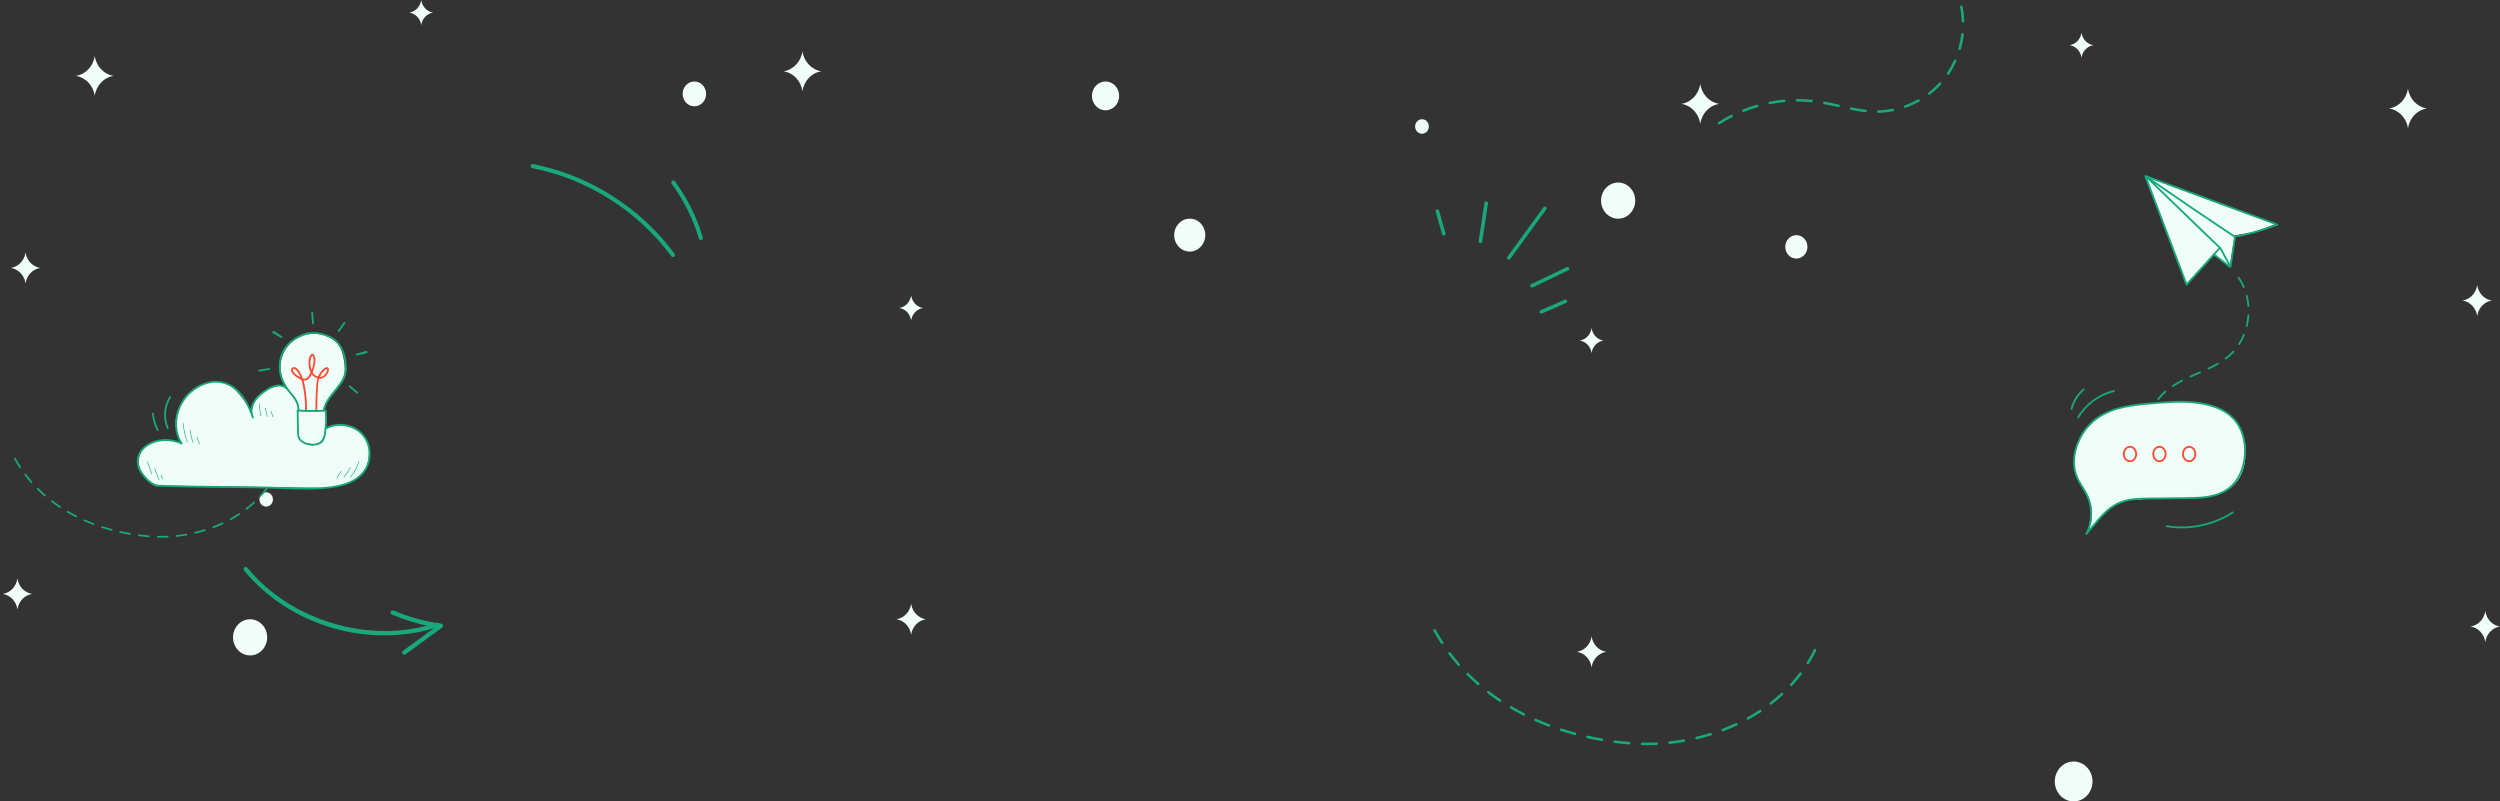 <svg width="914" height="293" viewBox="0 0 914 293" fill="none" xmlns="http://www.w3.org/2000/svg">
<rect x="0" y="0" width="914" height="293" fill="#333333" stroke="none"/>
<path d="M91.442 239.619C94.89 239.619 97.686 236.661 97.686 233.012C97.686 229.364 94.89 226.406 91.442 226.406C87.993 226.406 85.197 229.364 85.197 233.012C85.197 236.661 87.993 239.619 91.442 239.619Z" fill="#F0FDF9"/>
<path d="M99.784 182.638C99.806 181.194 98.719 180.004 97.354 179.979C95.989 179.955 94.864 181.106 94.841 182.55C94.817 183.994 95.905 185.184 97.27 185.209C98.635 185.233 99.76 184.082 99.784 182.638Z" fill="#F0FDF9"/>
<path d="M253.863 38.873C256.234 38.873 258.156 36.839 258.156 34.331C258.156 31.822 256.234 29.789 253.863 29.789C251.492 29.789 249.57 31.822 249.57 34.331C249.57 36.839 251.492 38.873 253.863 38.873Z" fill="#F0FDF9"/>
<path d="M409.172 35.058C409.172 37.968 406.942 40.328 404.191 40.328C401.441 40.328 399.211 37.968 399.211 35.058C399.211 32.148 401.441 29.789 404.191 29.789C406.942 29.789 409.172 32.148 409.172 35.058Z" fill="#F0FDF9"/>
<path d="M440.657 85.962C440.657 89.285 438.111 91.979 434.97 91.979C431.829 91.979 429.283 89.285 429.283 85.962C429.283 82.64 431.829 79.946 434.97 79.946C438.111 79.926 440.657 82.62 440.657 85.962Z" fill="#F0FDF9"/>
<path d="M591.592 79.946C595.04 79.946 597.836 76.988 597.836 73.34C597.836 69.691 595.04 66.733 591.592 66.733C588.143 66.733 585.348 69.691 585.348 73.34C585.348 76.988 588.143 79.946 591.592 79.946Z" fill="#F0FDF9"/>
<path d="M522.387 46.246C522.387 47.72 521.253 48.9 519.878 48.9C518.484 48.9 517.369 47.701 517.369 46.246C517.369 44.791 518.503 43.591 519.878 43.591C521.272 43.572 522.387 44.771 522.387 46.246Z" fill="#F0FDF9"/>
<path d="M660.798 90.249C660.798 92.608 658.977 94.535 656.747 94.535C654.517 94.535 652.695 92.608 652.695 90.249C652.695 87.889 654.517 85.962 656.747 85.962C658.995 85.962 660.798 87.87 660.798 90.249Z" fill="#F0FDF9"/>
<path d="M768.738 170.409C768.738 172.965 766.769 175.049 764.353 175.049C761.937 175.049 759.967 172.965 759.967 170.409C759.967 167.853 761.937 165.769 764.353 165.769C766.769 165.789 768.738 167.853 768.738 170.409Z" fill="#F0FDF9"/>
<path d="M765.022 285.706C765.022 289.736 761.937 293 758.127 293C754.317 293 751.232 289.736 751.232 285.706C751.232 281.675 754.317 278.411 758.127 278.411C761.937 278.411 765.022 281.675 765.022 285.706Z" fill="#F0FDF9"/>
<path d="M621.617 30.638C622.126 34.441 624.957 37.437 628.552 37.975C624.957 38.514 622.126 41.509 621.617 45.313C621.108 41.509 618.277 38.514 614.682 37.975C618.277 37.437 621.108 34.45 621.617 30.638Z" fill="#F0FDF9"/>
<path d="M905.662 104.189C906.059 107.142 908.246 109.456 911.038 109.877C908.246 110.298 906.059 112.612 905.662 115.565C905.264 112.612 903.077 110.298 900.285 109.877C903.077 109.456 905.272 107.134 905.662 104.189Z" fill="#F0FDF9"/>
<path d="M581.884 232.619C582.282 235.573 584.469 237.887 587.261 238.307C584.469 238.728 582.282 241.042 581.884 243.996C581.487 241.042 579.299 238.728 576.508 238.307C579.299 237.887 581.487 235.564 581.884 232.619Z" fill="#F0FDF9"/>
<path d="M908.621 223.372C909.018 226.325 911.205 228.639 913.997 229.06C911.205 229.481 909.018 231.795 908.621 234.748C908.223 231.795 906.036 229.481 903.244 229.06C906.036 228.639 908.231 226.325 908.621 223.372Z" fill="#F0FDF9"/>
<path d="M581.884 119.907C582.202 122.297 583.975 124.173 586.234 124.51C583.975 124.846 582.202 126.723 581.884 129.113C581.566 126.723 579.792 124.846 577.533 124.51C579.784 124.173 581.558 122.297 581.884 119.907Z" fill="#F0FDF9"/>
<path d="M761.001 11.915C761.319 14.305 763.093 16.182 765.351 16.518C763.093 16.855 761.319 18.731 761.001 21.121C760.683 18.731 758.909 16.855 756.65 16.518C758.909 16.182 760.683 14.305 761.001 11.915Z" fill="#F0FDF9"/>
<path d="M880.357 32.329C880.866 36.132 883.689 39.12 887.284 39.658C883.689 40.197 880.866 43.184 880.357 46.987C879.848 43.184 877.025 40.197 873.43 39.658C877.025 39.12 879.848 36.132 880.357 32.329Z" fill="#F0FDF9"/>
<path d="M293.377 18.722C292.868 22.526 290.037 25.521 286.442 26.06C290.037 26.598 292.868 29.594 293.377 33.397C293.886 29.594 296.718 26.598 300.312 26.06C296.718 25.521 293.886 22.534 293.377 18.722Z" fill="#F0FDF9"/>
<path d="M9.335 92.273C8.937 95.227 6.75 97.541 3.958 97.962C6.75 98.382 8.937 100.696 9.335 103.65C9.732 100.696 11.919 98.382 14.711 97.962C11.919 97.541 9.724 95.218 9.335 92.273Z" fill="#F0FDF9"/>
<path d="M333.112 220.704C332.714 223.657 330.527 225.971 327.735 226.392C330.527 226.813 332.714 229.127 333.112 232.08C333.51 229.127 335.697 226.813 338.488 226.392C335.697 225.971 333.51 223.649 333.112 220.704Z" fill="#F0FDF9"/>
<path d="M6.374 211.456C5.976 214.41 3.789 216.724 0.997 217.144C3.789 217.565 5.976 219.879 6.374 222.833C6.771 219.879 8.958 217.565 11.75 217.144C8.958 216.724 6.763 214.41 6.374 211.456Z" fill="#F0FDF9"/>
<path d="M333.112 107.992C332.794 110.381 331.021 112.258 328.762 112.594C331.021 112.931 332.794 114.807 333.112 117.197C333.431 114.807 335.204 112.931 337.463 112.594C335.212 112.258 333.439 110.381 333.112 107.992Z" fill="#F0FDF9"/>
<path d="M153.995 0C153.677 2.39 151.904 4.266 149.645 4.603C151.904 4.939 153.677 6.816 153.995 9.205C154.313 6.816 156.087 4.939 158.346 4.603C156.087 4.266 154.313 2.39 153.995 0Z" fill="#F0FDF9"/>
<path d="M34.639 20.414C34.13 24.217 31.307 27.204 27.712 27.743C31.307 28.281 34.13 31.268 34.639 35.072C35.148 31.268 37.971 28.281 41.566 27.743C37.971 27.204 35.148 24.217 34.639 20.414Z" fill="#F0FDF9"/>
<path d="M101.346 172.36C101.494 172.446 101.551 172.633 101.473 172.787C101.102 173.544 100.696 174.304 100.27 175.042C100.074 175.382 99.87 175.717 99.67 176.043C99.571 176.196 99.372 176.236 99.224 176.15C99.072 176.051 99.02 175.856 99.119 175.703C99.319 175.376 99.518 175.05 99.71 174.718C100.126 173.998 100.522 173.254 100.889 172.505C100.971 172.343 101.163 172.277 101.316 172.354C101.33 172.35 101.338 172.355 101.346 172.36ZM97.721 178.277C97.729 178.281 97.746 178.291 97.754 178.296C97.901 178.403 97.927 178.605 97.82 178.753C97.08 179.729 96.282 180.694 95.435 181.608C95.316 181.738 95.111 181.752 94.973 181.628C94.844 181.51 94.831 181.303 94.955 181.165C95.784 180.262 96.568 179.323 97.289 178.359C97.395 178.232 97.581 178.196 97.721 178.277ZM93.057 183.406C93.082 183.42 93.11 183.447 93.13 183.47C93.25 183.605 93.241 183.81 93.106 183.931C92.209 184.761 91.25 185.566 90.263 186.322C90.124 186.43 89.917 186.409 89.815 186.262C89.708 186.123 89.738 185.919 89.882 185.804C90.85 185.059 91.791 184.266 92.679 183.452C92.783 183.347 92.942 183.339 93.057 183.406ZM87.593 187.675C87.634 187.699 87.671 187.731 87.697 187.779C87.799 187.926 87.756 188.134 87.601 188.232C86.586 188.905 85.513 189.545 84.43 190.146C84.271 190.231 84.074 190.173 83.99 190.014C83.906 189.855 83.966 189.657 84.124 189.572C85.203 188.979 86.249 188.346 87.26 187.681C87.366 187.61 87.494 187.618 87.593 187.675ZM81.549 191.046C81.606 191.079 81.654 191.129 81.685 191.191C81.756 191.353 81.688 191.546 81.526 191.618C80.414 192.136 79.265 192.622 78.111 193.06C77.941 193.128 77.758 193.044 77.692 192.873C77.626 192.703 77.71 192.519 77.88 192.452C79.021 192.017 80.157 191.535 81.251 191.029C81.344 190.982 81.458 190.993 81.549 191.046ZM75.082 193.532C75.147 193.57 75.207 193.637 75.228 193.716C75.281 193.89 75.189 194.069 75.015 194.123C73.848 194.488 72.65 194.813 71.442 195.098C71.264 195.139 71.096 195.031 71.056 194.853C71.015 194.675 71.124 194.506 71.302 194.465C72.484 194.186 73.674 193.857 74.828 193.496C74.914 193.479 75.007 193.489 75.082 193.532ZM68.352 195.159C68.434 195.207 68.489 195.283 68.509 195.382C68.541 195.555 68.419 195.728 68.246 195.761C67.038 195.969 65.807 196.142 64.586 196.277C64.41 196.297 64.251 196.172 64.229 195.983C64.21 195.806 64.335 195.646 64.525 195.623C65.732 195.491 66.95 195.322 68.145 195.117C68.214 195.113 68.294 195.126 68.352 195.159ZM61.476 195.918C61.566 195.97 61.628 196.072 61.638 196.188C61.644 196.368 61.502 196.519 61.331 196.53C60.103 196.583 58.851 196.601 57.636 196.573C57.453 196.567 57.317 196.422 57.324 196.239C57.327 196.063 57.477 195.918 57.66 195.924C58.866 195.947 60.092 195.936 61.312 195.878C61.367 195.877 61.426 195.889 61.476 195.918ZM5.61 167.409C5.66 167.437 5.7 167.482 5.727 167.531C6.322 168.593 6.957 169.644 7.628 170.651C7.73 170.798 7.687 171.005 7.532 171.103C7.384 171.206 7.178 171.164 7.081 171.009C6.406 169.989 5.768 168.925 5.156 167.853C5.072 167.694 5.118 167.5 5.282 167.407C5.392 167.349 5.512 167.352 5.61 167.409ZM54.569 195.797C54.676 195.859 54.742 195.974 54.734 196.102C54.718 196.281 54.565 196.413 54.387 196.398C53.189 196.303 51.947 196.172 50.719 196.015C50.545 195.992 50.419 195.831 50.442 195.657C50.466 195.482 50.627 195.355 50.801 195.378C52.021 195.53 53.25 195.665 54.44 195.755C54.482 195.757 54.528 195.773 54.569 195.797ZM47.709 194.929C47.824 194.996 47.888 195.132 47.867 195.264C47.839 195.446 47.666 195.556 47.492 195.533C46.285 195.322 45.07 195.085 43.875 194.815C43.698 194.779 43.589 194.606 43.626 194.428C43.662 194.25 43.836 194.14 44.013 194.176C45.2 194.442 46.401 194.682 47.6 194.889C47.638 194.9 47.676 194.91 47.709 194.929ZM9.39 173.193C9.423 173.212 9.46 173.244 9.483 173.279C10.213 174.242 10.99 175.199 11.783 176.109C11.902 176.245 11.885 176.445 11.75 176.566C11.614 176.686 11.415 176.67 11.295 176.535C10.486 175.615 9.701 174.653 8.959 173.673C8.853 173.534 8.882 173.33 9.026 173.214C9.143 173.127 9.275 173.126 9.39 173.193ZM40.964 193.443C41.088 193.515 41.155 193.664 41.116 193.808C41.071 193.981 40.89 194.086 40.718 194.041C39.53 193.72 38.34 193.365 37.181 192.994C37.013 192.941 36.922 192.756 36.975 192.588C37.029 192.42 37.214 192.328 37.381 192.38C38.527 192.755 39.701 193.101 40.889 193.422C40.915 193.415 40.939 193.429 40.964 193.443ZM13.924 178.395C13.948 178.409 13.973 178.424 13.993 178.446C14.84 179.3 15.74 180.14 16.655 180.933C16.784 181.052 16.81 181.255 16.686 181.393C16.567 181.523 16.365 181.55 16.227 181.427C15.296 180.624 14.393 179.771 13.529 178.907C13.405 178.78 13.405 178.571 13.532 178.445C13.637 178.34 13.8 178.324 13.924 178.395ZM34.391 191.317C34.523 191.393 34.589 191.564 34.533 191.719C34.467 191.891 34.278 191.97 34.115 191.909C32.96 191.474 31.816 191.001 30.703 190.513C30.536 190.439 30.471 190.247 30.541 190.088C30.616 189.921 30.808 189.855 30.965 189.924C32.066 190.416 33.207 190.876 34.34 191.31C34.353 191.306 34.375 191.307 34.391 191.317ZM19.116 182.951C19.124 182.955 19.141 182.965 19.149 182.97C20.102 183.697 21.103 184.418 22.12 185.094C22.271 185.192 22.31 185.391 22.211 185.544C22.112 185.697 21.913 185.737 21.761 185.638C20.737 184.958 19.728 184.232 18.758 183.495C18.611 183.388 18.585 183.185 18.701 183.042C18.795 182.898 18.976 182.87 19.116 182.951ZM28.072 188.541C28.221 188.627 28.277 188.814 28.199 188.968C28.117 189.13 27.925 189.196 27.764 189.114C26.659 188.554 25.573 187.96 24.527 187.356C24.37 187.266 24.318 187.07 24.409 186.913C24.5 186.755 24.695 186.702 24.852 186.793C25.894 187.405 26.963 187.989 28.051 188.54C28.056 188.532 28.064 188.537 28.072 188.541Z" fill="#18A97D"/>
<path d="M663.81 237.257C664.026 237.382 664.108 237.654 663.995 237.877C663.455 238.978 662.865 240.082 662.247 241.154C661.962 241.647 661.665 242.134 661.375 242.609C661.231 242.83 660.942 242.888 660.727 242.764C660.506 242.621 660.431 242.336 660.575 242.114C660.865 241.64 661.155 241.165 661.433 240.684C662.037 239.636 662.613 238.556 663.146 237.468C663.266 237.232 663.545 237.136 663.767 237.248C663.786 237.243 663.798 237.25 663.81 237.257ZM658.544 245.853C658.556 245.86 658.58 245.874 658.592 245.881C658.805 246.036 658.843 246.331 658.687 246.546C657.613 247.964 656.453 249.365 655.223 250.693C655.05 250.882 654.751 250.902 654.551 250.723C654.364 250.55 654.345 250.251 654.525 250.05C655.729 248.738 656.868 247.374 657.916 245.973C658.07 245.789 658.34 245.736 658.544 245.853ZM651.768 253.305C651.804 253.326 651.844 253.365 651.873 253.398C652.047 253.595 652.035 253.893 651.838 254.068C650.535 255.274 649.142 256.443 647.709 257.542C647.507 257.699 647.205 257.669 647.057 257.455C646.902 257.253 646.945 256.957 647.154 256.789C648.561 255.707 649.929 254.555 651.218 253.373C651.37 253.22 651.6 253.208 651.768 253.305ZM643.829 259.508C643.889 259.542 643.942 259.589 643.981 259.659C644.129 259.873 644.066 260.174 643.841 260.317C642.366 261.295 640.807 262.225 639.234 263.098C639.003 263.222 638.717 263.137 638.595 262.906C638.473 262.675 638.559 262.388 638.79 262.264C640.356 261.403 641.877 260.483 643.345 259.517C643.5 259.414 643.685 259.425 643.829 259.508ZM635.048 264.405C635.131 264.453 635.201 264.526 635.245 264.616C635.348 264.852 635.25 265.132 635.014 265.237C633.399 265.989 631.73 266.695 630.053 267.332C629.806 267.43 629.54 267.309 629.444 267.06C629.348 266.812 629.47 266.546 629.718 266.448C631.376 265.816 633.025 265.115 634.615 264.38C634.749 264.313 634.916 264.329 635.048 264.405ZM625.652 268.017C625.747 268.072 625.834 268.17 625.864 268.284C625.942 268.537 625.808 268.797 625.555 268.876C623.86 269.406 622.119 269.878 620.363 270.292C620.105 270.352 619.861 270.195 619.803 269.937C619.744 269.678 619.902 269.432 620.16 269.373C621.878 268.968 623.607 268.49 625.283 267.964C625.408 267.941 625.544 267.955 625.652 268.017ZM615.875 270.381C615.994 270.45 616.074 270.561 616.102 270.705C616.149 270.957 615.972 271.208 615.721 271.256C613.966 271.558 612.177 271.81 610.403 272.006C610.147 272.034 609.917 271.853 609.884 271.578C609.857 271.321 610.039 271.089 610.314 271.055C612.068 270.864 613.838 270.618 615.574 270.32C615.674 270.314 615.791 270.333 615.875 270.381ZM605.885 271.483C606.016 271.559 606.106 271.708 606.121 271.876C606.129 272.138 605.923 272.356 605.674 272.373C603.89 272.45 602.071 272.476 600.307 272.436C600.04 272.427 599.843 272.216 599.853 271.949C599.857 271.695 600.074 271.483 600.34 271.492C602.093 271.525 603.874 271.51 605.646 271.426C605.727 271.424 605.813 271.442 605.885 271.483ZM524.72 230.064C524.792 230.105 524.85 230.171 524.889 230.242C525.754 231.784 526.676 233.312 527.651 234.774C527.799 234.988 527.737 235.289 527.511 235.431C527.297 235.581 526.997 235.52 526.856 235.294C525.876 233.813 524.949 232.267 524.06 230.71C523.938 230.479 524.005 230.197 524.243 230.061C524.403 229.977 524.576 229.981 524.72 230.064ZM595.85 271.308C596.006 271.397 596.101 271.565 596.089 271.751C596.067 272.01 595.844 272.203 595.585 272.182C593.845 272.044 592.04 271.852 590.256 271.625C590.004 271.592 589.82 271.357 589.854 271.104C589.888 270.851 590.123 270.666 590.375 270.699C592.148 270.919 593.934 271.116 595.662 271.247C595.723 271.25 595.79 271.273 595.85 271.308ZM585.883 270.047C586.051 270.144 586.144 270.342 586.113 270.533C586.072 270.798 585.82 270.958 585.568 270.925C583.814 270.618 582.049 270.274 580.313 269.881C580.056 269.829 579.898 269.577 579.951 269.319C580.004 269.061 580.256 268.901 580.513 268.953C582.238 269.339 583.983 269.689 585.726 269.988C585.78 270.004 585.835 270.02 585.883 270.047ZM530.212 238.467C530.26 238.495 530.313 238.541 530.347 238.593C531.407 239.992 532.536 241.382 533.687 242.705C533.861 242.901 533.837 243.192 533.64 243.368C533.443 243.543 533.153 243.52 532.979 243.323C531.803 241.986 530.663 240.589 529.585 239.165C529.431 238.963 529.474 238.667 529.683 238.499C529.852 238.372 530.044 238.37 530.212 238.467ZM576.084 267.889C576.263 267.992 576.361 268.209 576.305 268.418C576.24 268.669 575.976 268.822 575.726 268.757C574 268.291 572.271 267.774 570.587 267.235C570.344 267.159 570.212 266.89 570.289 266.646C570.366 266.401 570.635 266.268 570.878 266.344C572.543 266.888 574.248 267.391 575.974 267.857C576.012 267.847 576.048 267.868 576.084 267.889ZM536.798 246.026C536.834 246.046 536.87 246.067 536.899 246.1C538.13 247.34 539.437 248.56 540.766 249.713C540.954 249.886 540.992 250.18 540.812 250.381C540.639 250.57 540.345 250.609 540.145 250.43C538.791 249.263 537.48 248.024 536.225 246.77C536.044 246.585 536.044 246.281 536.229 246.098C536.381 245.945 536.618 245.922 536.798 246.026ZM566.534 264.799C566.726 264.91 566.822 265.158 566.74 265.383C566.644 265.633 566.37 265.747 566.134 265.659C564.455 265.027 562.793 264.34 561.175 263.631C560.934 263.524 560.84 263.245 560.941 263.014C561.049 262.772 561.328 262.676 561.557 262.776C563.156 263.49 564.813 264.158 566.461 264.789C566.48 264.783 566.511 264.785 566.534 264.799ZM544.342 252.644C544.354 252.651 544.378 252.665 544.39 252.672C545.775 253.728 547.229 254.776 548.706 255.757C548.926 255.901 548.982 256.19 548.838 256.412C548.694 256.634 548.406 256.692 548.185 256.548C546.696 255.56 545.23 254.505 543.821 253.435C543.608 253.28 543.57 252.985 543.738 252.777C543.875 252.567 544.138 252.527 544.342 252.644ZM557.354 260.767C557.569 260.891 557.652 261.163 557.539 261.387C557.419 261.623 557.14 261.718 556.905 261.599C555.3 260.785 553.723 259.922 552.203 259.045C551.975 258.913 551.9 258.629 552.032 258.4C552.164 258.172 552.448 258.095 552.675 258.226C554.189 259.116 555.742 259.964 557.323 260.765C557.33 260.753 557.342 260.76 557.354 260.767Z" fill="#18A97D"/>
<path d="M628.476 45.519C628.324 45.519 628.172 45.435 628.075 45.296C627.937 45.074 627.992 44.782 628.214 44.643C629.707 43.684 631.282 42.78 632.886 41.96C633.121 41.849 633.397 41.932 633.522 42.169C633.632 42.405 633.549 42.683 633.314 42.808C631.739 43.6 630.204 44.49 628.725 45.435C628.642 45.491 628.559 45.519 628.476 45.519ZM686.729 41.265C686.48 41.265 686.259 41.056 686.259 40.806C686.259 40.542 686.452 40.334 686.715 40.32C688.443 40.278 690.198 40.084 691.926 39.736C692.189 39.68 692.424 39.847 692.479 40.111C692.535 40.361 692.369 40.612 692.106 40.667C690.337 41.029 688.526 41.223 686.729 41.265C686.729 41.265 686.742 41.265 686.729 41.265ZM682.042 41.029C682.029 41.029 682.001 41.029 681.987 41.029C680.397 40.848 678.711 40.584 676.679 40.167C676.43 40.111 676.264 39.861 676.306 39.611C676.361 39.361 676.61 39.194 676.859 39.236C678.863 39.639 680.522 39.903 682.084 40.084C682.347 40.111 682.526 40.348 682.499 40.612C682.471 40.862 682.277 41.029 682.042 41.029ZM637.392 40.931C637.199 40.931 637.033 40.82 636.95 40.639C636.853 40.403 636.978 40.125 637.213 40.028C638.872 39.375 640.586 38.777 642.3 38.29C642.549 38.221 642.811 38.36 642.88 38.61C642.949 38.86 642.811 39.124 642.562 39.194C640.876 39.68 639.189 40.25 637.558 40.904C637.503 40.917 637.448 40.931 637.392 40.931ZM696.557 39.43C696.364 39.43 696.184 39.305 696.115 39.111C696.032 38.86 696.156 38.596 696.405 38.513C698.05 37.929 699.654 37.192 701.188 36.344C701.409 36.219 701.699 36.303 701.824 36.525C701.948 36.747 701.865 37.039 701.644 37.164C700.068 38.04 698.409 38.791 696.723 39.389C696.654 39.416 696.612 39.43 696.557 39.43ZM672.172 39.18C672.145 39.18 672.103 39.18 672.076 39.166C670.237 38.749 668.578 38.388 666.878 38.068C666.629 38.026 666.449 37.776 666.505 37.512C666.546 37.262 666.795 37.081 667.058 37.137C668.772 37.456 670.444 37.832 672.297 38.249C672.546 38.304 672.712 38.554 672.656 38.819C672.587 39.027 672.394 39.18 672.172 39.18ZM647.014 38.11C646.792 38.11 646.599 37.957 646.557 37.72C646.502 37.47 646.682 37.22 646.931 37.164C648.686 36.831 650.469 36.567 652.253 36.4C652.515 36.372 652.737 36.567 652.764 36.831C652.792 37.095 652.598 37.317 652.336 37.345C650.594 37.512 648.824 37.762 647.11 38.096C647.069 38.11 647.041 38.11 647.014 38.11ZM662.302 37.401C662.289 37.401 662.275 37.401 662.261 37.401C660.561 37.234 658.833 37.137 657.119 37.137H656.994C656.732 37.137 656.524 36.928 656.524 36.664C656.524 36.4 656.732 36.191 656.994 36.191H657.119C658.874 36.191 660.63 36.275 662.358 36.456C662.62 36.483 662.8 36.72 662.772 36.97C662.745 37.22 662.551 37.401 662.302 37.401ZM705.349 34.648C705.211 34.648 705.072 34.579 704.976 34.468C704.824 34.259 704.865 33.967 705.059 33.801C706.455 32.73 707.768 31.535 708.943 30.27C709.123 30.075 709.413 30.061 709.606 30.242C709.8 30.423 709.814 30.715 709.634 30.909C708.418 32.23 707.063 33.453 705.625 34.551C705.542 34.621 705.446 34.648 705.349 34.648ZM712.219 27.351C712.122 27.351 712.039 27.323 711.957 27.267C711.735 27.115 711.68 26.823 711.832 26.614C712.8 25.169 713.657 23.626 714.389 22.013C714.5 21.777 714.777 21.666 715.012 21.777C715.247 21.888 715.357 22.166 715.247 22.402C714.5 24.056 713.615 25.655 712.62 27.156C712.523 27.281 712.371 27.351 712.219 27.351ZM716.435 18.246C716.394 18.246 716.352 18.246 716.311 18.232C716.062 18.163 715.91 17.899 715.993 17.648C716.477 15.953 716.822 14.215 717.03 12.478C717.057 12.213 717.292 12.033 717.555 12.061C717.818 12.088 717.997 12.325 717.97 12.589C717.762 14.382 717.403 16.175 716.905 17.913C716.822 18.107 716.643 18.246 716.435 18.246ZM717.679 8.266C717.431 8.266 717.223 8.057 717.209 7.807C717.154 6.042 716.947 4.276 716.601 2.567C716.546 2.317 716.712 2.066 716.961 2.011C717.223 1.955 717.458 2.122 717.514 2.372C717.873 4.124 718.094 5.944 718.149 7.765C718.163 8.03 717.956 8.238 717.693 8.252C717.693 8.266 717.679 8.266 717.679 8.266Z" fill="#18A97D"/>
<g clip-path="url(#clip0_798_5709)">
<path d="M787.201 149.49C787.161 149.49 787.111 149.48 787.071 149.46C786.901 149.39 786.821 149.19 786.891 149.01C786.931 148.92 786.971 148.83 787.011 148.73C787.091 148.56 787.291 148.48 787.461 148.56C787.631 148.64 787.711 148.84 787.631 149.01C787.591 149.1 787.551 149.18 787.521 149.27C787.461 149.41 787.341 149.49 787.201 149.49ZM789.051 146.3C788.981 146.3 788.911 146.28 788.841 146.23C788.691 146.12 788.661 145.9 788.771 145.75C789.521 144.76 790.421 143.8 791.461 142.9C791.601 142.78 791.821 142.79 791.941 142.93C792.061 143.07 792.051 143.29 791.911 143.41C790.911 144.28 790.041 145.21 789.321 146.16C789.261 146.25 789.161 146.3 789.051 146.3ZM794.411 141.45C794.301 141.45 794.191 141.4 794.131 141.3C794.031 141.14 794.071 140.93 794.231 140.83C795.241 140.16 796.371 139.5 797.591 138.87C797.761 138.78 797.961 138.85 798.051 139.02C798.141 139.19 798.071 139.39 797.901 139.48C796.701 140.1 795.591 140.75 794.601 141.41C794.541 141.43 794.471 141.45 794.411 141.45ZM800.811 138.03C800.681 138.03 800.561 137.96 800.501 137.83C800.421 137.66 800.501 137.46 800.671 137.38C801.511 137 802.361 136.63 803.191 136.27L804.201 135.83C804.371 135.75 804.571 135.83 804.651 136.01C804.731 136.18 804.651 136.38 804.471 136.46L803.451 136.9C802.621 137.26 801.771 137.63 800.931 138C800.901 138.02 800.851 138.03 800.811 138.03ZM807.441 135.09C807.311 135.09 807.191 135.02 807.131 134.9C807.051 134.73 807.121 134.53 807.291 134.45C808.581 133.84 809.691 133.26 810.681 132.68C810.841 132.59 811.051 132.64 811.151 132.8C811.241 132.96 811.191 133.17 811.031 133.27C810.021 133.86 808.891 134.45 807.591 135.07C807.541 135.08 807.491 135.09 807.441 135.09ZM813.701 131.43C813.601 131.43 813.501 131.38 813.431 131.3C813.321 131.15 813.351 130.94 813.501 130.82C813.931 130.49 814.351 130.16 814.741 129.82C815.291 129.34 815.811 128.82 816.311 128.28C816.441 128.14 816.651 128.13 816.791 128.26C816.931 128.39 816.941 128.6 816.811 128.74C816.301 129.3 815.751 129.84 815.191 130.34C814.791 130.69 814.361 131.04 813.921 131.37C813.841 131.41 813.771 131.43 813.701 131.43ZM818.611 126.14C818.551 126.14 818.481 126.12 818.431 126.09C818.271 125.99 818.221 125.78 818.331 125.62C819.001 124.57 819.591 123.43 820.071 122.25C820.141 122.08 820.341 121.99 820.511 122.06C820.681 122.13 820.771 122.33 820.701 122.5C820.201 123.72 819.601 124.89 818.901 125.98C818.831 126.08 818.721 126.14 818.611 126.14ZM821.421 119.48C821.391 119.48 821.371 119.48 821.341 119.47C821.161 119.43 821.051 119.24 821.091 119.06C821.391 117.83 821.591 116.57 821.681 115.31C821.691 115.12 821.861 114.98 822.041 115C822.231 115.01 822.371 115.18 822.351 115.36C822.251 116.66 822.051 117.96 821.741 119.22C821.711 119.38 821.571 119.48 821.421 119.48ZM822.031 112.28C821.851 112.28 821.701 112.14 821.691 111.96C821.601 110.69 821.401 109.43 821.091 108.21C821.041 108.03 821.161 107.84 821.341 107.8C821.521 107.75 821.711 107.87 821.751 108.05C822.061 109.3 822.271 110.6 822.371 111.91C822.381 112.1 822.241 112.26 822.061 112.27C822.051 112.28 822.041 112.28 822.031 112.28ZM820.331 105.26C820.201 105.26 820.071 105.18 820.021 105.05C819.511 103.88 818.891 102.77 818.181 101.74C818.071 101.59 818.111 101.37 818.271 101.27C818.421 101.16 818.641 101.2 818.741 101.35C819.481 102.41 820.121 103.56 820.641 104.77C820.711 104.94 820.641 105.14 820.461 105.22C820.421 105.25 820.381 105.26 820.331 105.26Z" fill="#18A87C"/>
<path d="M816.95 86.07L815.23 97.41L809.25 93.08L799.35 103.8L784.17 64.43L832.07 81.81L824.58 84.7L816.95 86.07Z" fill="#F0FDF9"/>
<path d="M799.41 104.39C799.39 104.39 799.37 104.39 799.35 104.38C799.23 104.36 799.14 104.28 799.09 104.17L784.02 64.46C783.97 64.34 784 64.2 784.1 64.1C784.19 64.01 784.33 63.97 784.46 64.02L832.7 81.81C832.83 81.86 832.92 81.99 832.92 82.13C832.92 82.27 832.83 82.4 832.7 82.45C832.25 82.62 821.58 86.52 816.83 86.76C816.76 86.76 816.68 86.74 816.62 86.7C806.99 80.3 797.28 73.72 787.73 67.11C797.14 76.23 811.67 90.2 811.83 90.36C811.96 90.49 811.97 90.7 811.85 90.83L799.67 104.28C799.6 104.35 799.51 104.39 799.41 104.39ZM785.18 65.58L799.54 103.41L811.12 90.62C809.03 88.61 793.74 73.9 785.18 65.58ZM786.71 65.58C796.68 72.5 806.83 79.38 816.91 86.07C820.83 85.83 828.92 83.07 831.59 82.12L786.71 65.58Z" fill="#18A87C"/>
<path d="M815.461 97.83C815.341 97.83 815.221 97.76 815.161 97.65L811.411 90.8C811.321 90.64 811.381 90.43 811.551 90.34C811.711 90.25 811.921 90.31 812.011 90.47L815.281 96.44L816.751 86.87C816.781 86.68 816.951 86.56 817.141 86.59C817.331 86.62 817.451 86.79 817.421 86.98L815.801 97.54C815.781 97.68 815.671 97.8 815.521 97.82C815.501 97.83 815.481 97.83 815.461 97.83Z" fill="#18A87C"/>
<path d="M815.14 97.8C815.07 97.8 814.99 97.78 814.93 97.73L809.21 93.28C809.06 93.16 809.04 92.95 809.15 92.8C809.27 92.65 809.48 92.62 809.63 92.74L815.35 97.19C815.5 97.31 815.52 97.52 815.41 97.67C815.34 97.75 815.24 97.8 815.14 97.8Z" fill="#18A87C"/>
</g>
<g clip-path="url(#clip1_798_5709)">
<path d="M759.771 152.93C759.711 152.93 759.651 152.92 759.601 152.88C759.441 152.78 759.381 152.58 759.481 152.41C762.331 147.57 767.301 143.92 772.761 142.63C772.941 142.59 773.131 142.7 773.171 142.88C773.211 143.06 773.101 143.25 772.921 143.29C767.631 144.54 762.821 148.08 760.061 152.76C760.001 152.87 759.891 152.93 759.771 152.93Z" fill="#18A87C"/>
<path d="M757.34 149.89C757.31 149.89 757.29 149.89 757.26 149.88C757.08 149.84 756.97 149.65 757.01 149.47C757.71 146.6 759.35 143.97 761.62 142.08C761.76 141.96 761.98 141.98 762.1 142.12C762.22 142.27 762.2 142.48 762.06 142.6C759.9 144.4 758.34 146.9 757.67 149.63C757.63 149.79 757.49 149.89 757.34 149.89Z" fill="#18A87C"/>
<path d="M797.649 193.17C795.789 193.17 793.929 193.02 792.089 192.71C791.899 192.68 791.779 192.5 791.809 192.32C791.839 192.13 792.019 192.01 792.199 192.04C800.409 193.42 809.129 191.6 816.109 187.06C816.269 186.96 816.479 187 816.579 187.16C816.679 187.32 816.639 187.53 816.479 187.63C810.929 191.24 804.289 193.17 797.649 193.17Z" fill="#18A87C"/>
<path d="M763.25 194.59C765.07 191.04 765.32 186.45 763.88 182.66C762.94 180.18 761.36 178.12 760.09 175.85C758.82 173.58 757.84 170.85 758.34 167.98C758.66 165.96 759.1 163.95 759.82 162.08C761.72 157.17 765.46 153.47 769.65 151.24C773.84 149.02 778.46 148.15 783.1 147.66C787.46 147.29 791.83 147.03 796.2 146.98C801.48 146.92 806.9 147.19 811.76 149.58C814.15 150.75 816.34 152.54 817.99 154.88C819.64 157.22 820.74 160.12 820.91 163.16C822.42 189.25 793.77 180.06 782.41 182.67C778.72 181.98 774.93 183.42 771.77 185.75C768.61 188.08 765.98 191.26 763.25 194.59Z" fill="#F0FDF9"/>
<g opacity="0.129">
<path opacity="0.129" d="M820.629 167.38C820.599 167.32 820.569 167.27 820.529 167.22C820.439 167.46 820.349 167.7 820.259 167.93C819.879 168.9 819.409 169.76 818.829 170.58C818.319 171.29 817.909 172.08 817.329 172.72C817.309 172.74 817.279 172.77 817.259 172.79C816.559 173.85 815.939 174.44 814.649 175.55C814.199 175.93 811.229 178.45 806.539 178.87C805.639 178.95 804.749 179.08 803.849 179.07C803.649 179.07 801.479 179.33 800.349 179.5C798.479 179.78 796.589 179.84 794.709 179.95C792.109 180.26 789.499 180.32 786.889 180.34C785.149 180.36 783.409 180.18 781.659 180.22C779.879 180.27 778.109 180.53 776.359 180.96C774.529 181.54 773.129 181.9 770.959 183.2C769.889 183.85 768.879 184.63 767.889 185.45C767.269 186.03 766.539 186.58 766.169 187.42C766.209 187.32 766.209 187.27 766.059 187.53C765.589 188.36 765.669 188.08 765.459 188.59C765.469 188.55 765.489 188.51 765.499 188.47C765.029 189.37 764.489 190.2 763.959 191.04C763.899 191.36 763.839 191.69 763.789 192.01C763.759 192.2 763.719 192.38 763.689 192.57C763.909 193.05 764.409 193.35 764.869 193.23C765.459 192.33 766.099 191.48 766.789 190.68C767.779 189.54 768.819 188.47 769.889 187.44C771.019 186.35 772.159 185.41 773.509 184.73C774.839 184.06 776.249 183.49 777.679 183.14C778.399 182.97 779.139 182.84 779.869 182.76C780.449 182.69 781.039 182.68 781.619 182.64C781.749 182.6 781.879 182.57 782.009 182.56C782.579 182.52 783.169 182.58 783.729 182.76C784.509 182.7 785.319 182.47 786.049 182.43C787.289 182.37 788.519 182.3 789.749 182.16C792.499 181.85 795.229 181.77 797.999 181.88C798.249 181.89 798.469 181.95 798.659 182.06C799.709 182.03 800.749 181.86 801.799 181.88C802.189 181.89 802.509 182.03 802.749 182.24C803.519 182.11 804.299 182.01 805.079 182.01C805.389 182.01 805.649 182.1 805.869 182.24C808.479 181.92 811.059 181.14 812.599 180.35C815.159 179.12 818.069 176.79 819.619 172.43C819.999 171.29 820.249 170.1 820.539 168.93C820.619 168.57 820.689 168.21 820.719 167.85C820.669 168.41 820.809 167.57 820.629 167.38Z" fill="#18A87C"/>
</g>
<path d="M762.76 195.54C762.69 195.54 762.62 195.52 762.57 195.48C762.43 195.38 762.38 195.19 762.46 195.04C764.62 191.01 764.78 185.7 762.87 181.5C762.36 180.38 761.71 179.33 761.07 178.31C760.37 177.19 759.65 176.02 759.1 174.75C755.76 166.95 760.06 157.38 765.96 153C772.2 148.36 780.2 147.68 786.63 147.14C793.18 146.57 799.96 146 806.63 147.5C811.2 148.53 814.63 150.38 817.11 153.14C820.04 156.4 821.51 161.47 821.05 166.72C820.6 171.79 818.48 176.16 815.23 178.7C810.59 182.32 804.55 182.39 799.7 182.45L785.69 182.61C781.88 182.65 777.57 182.7 773.88 184.65C770.55 186.41 767.92 189.58 765.38 192.64C764.61 193.56 763.82 194.52 763.02 195.42C762.95 195.5 762.85 195.54 762.76 195.54ZM797.05 147.22C793.57 147.22 790.1 147.51 786.69 147.8C780.02 148.37 772.46 149.01 766.37 153.53C760.67 157.76 756.52 166.97 759.73 174.47C760.26 175.7 760.96 176.84 761.65 177.94C762.3 178.98 762.96 180.05 763.49 181.21C765.17 184.9 765.32 189.41 763.98 193.25C764.27 192.9 764.56 192.55 764.85 192.21C767.44 189.09 770.11 185.87 773.56 184.05C777.4 182.02 781.8 181.97 785.68 181.93L799.69 181.77C804.44 181.72 810.35 181.65 814.81 178.17C817.92 175.75 819.94 171.55 820.37 166.67C820.82 161.61 819.41 156.72 816.6 153.6C814.21 150.94 810.9 149.17 806.47 148.17C803.36 147.46 800.2 147.22 797.05 147.22Z" fill="#18A87C"/>
<path d="M778.719 168.97C777.289 168.97 776.119 167.63 776.119 165.98C776.119 164.33 777.289 162.99 778.719 162.99C780.149 162.99 781.319 164.33 781.319 165.98C781.319 167.63 780.149 168.97 778.719 168.97ZM778.719 163.67C777.659 163.67 776.799 164.7 776.799 165.98C776.799 167.25 777.659 168.29 778.719 168.29C779.779 168.29 780.639 167.26 780.639 165.98C780.629 164.71 779.769 163.67 778.719 163.67Z" fill="#FF4A32"/>
<path d="M789.491 168.97C788.061 168.97 786.891 167.63 786.891 165.98C786.891 164.33 788.061 162.99 789.491 162.99C790.921 162.99 792.091 164.33 792.091 165.98C792.091 167.63 790.921 168.97 789.491 168.97ZM789.491 163.67C788.431 163.67 787.571 164.7 787.571 165.98C787.571 167.25 788.431 168.29 789.491 168.29C790.551 168.29 791.411 167.26 791.411 165.98C791.411 164.71 790.551 163.67 789.491 163.67Z" fill="#FF4A32"/>
<path d="M800.36 168.97C798.93 168.97 797.76 167.63 797.76 165.98C797.76 164.33 798.93 162.99 800.36 162.99C801.79 162.99 802.96 164.33 802.96 165.98C802.96 167.63 801.8 168.97 800.36 168.97ZM800.36 163.67C799.3 163.67 798.44 164.7 798.44 165.98C798.44 167.25 799.3 168.29 800.36 168.29C801.42 168.29 802.28 167.26 802.28 165.98C802.28 164.71 801.42 163.67 800.36 163.67Z" fill="#FF4A32"/>
</g>
<g clip-path="url(#clip2_798_5709)">
<path d="M109.3 149.98C109.52 147.79 108.05 145.84 106.72 144.1C105.22 142.12 103.77 140.04 103.04 137.67C101.71 133.31 103.15 128.25 106.54 125.19C109.93 122.14 115.07 121.22 119.33 122.83C120.95 123.44 122.46 124.41 123.52 125.78C124.77 127.4 125.31 129.44 125.68 131.45C126.08 133.6 126.3 135.88 125.53 137.93C124.9 139.61 123.66 140.98 122.55 142.39C120.86 144.54 119.44 146.89 118.31 149.38C118.21 149.6 118.1 149.83 117.92 150C117.65 150.24 117.26 150.29 116.9 150.32C114.33 150.53 111.73 150.38 109.3 149.98Z" fill="#F0FDF9"/>
<path d="M66.501 162C64.29 159.04 63.7 155.03 64.621 151.45C65.55 147.87 67.891 144.75 70.861 142.55C72.63 141.24 74.66 140.22 76.831 139.8C79.001 139.38 81.32 139.58 83.29 140.56C85.49 141.66 87.13 143.62 88.611 145.58C89.4 146.62 90.16 147.68 90.8 148.81C91.49 150.03 92.031 151.34 92.611 152.55C91.9 151.1 91.971 149.35 92.57 147.85C93.171 146.35 94.251 145.09 95.49 144.05C97.21 142.6 99.281 141.54 101.501 141.18C102.261 141.05 103.081 141.02 103.781 141.34C104.471 141.66 104.971 142.28 105.431 142.88C107.071 144.99 108.781 147.24 109.301 149.86C108.821 149.92 108.711 150.56 108.721 151.05C108.761 152.91 108.801 154.77 108.841 156.63C108.861 157.78 108.901 158.97 109.381 160.01C109.881 161.1 110.861 161.95 112.001 162.3C112.561 162.47 113.151 162.52 113.731 162.54C114.941 162.58 116.231 162.46 117.211 161.74C117.971 161.19 118.461 160.33 118.741 159.43C119.021 158.53 119.101 157.59 119.231 156.56C121.621 155.32 124.471 154.99 127.081 155.64C129.691 156.29 132.051 157.92 133.581 160.14C134.091 160.88 134.511 161.68 134.721 162.55C134.941 163.46 134.921 164.41 134.891 165.34C134.831 167.07 134.731 168.84 134.071 170.44C132.921 173.23 130.271 175.09 127.531 176.61C124.191 177.84 120.621 178.43 117.071 178.36C117.071 178.36 61.071 177.59 60.99 177.51C59.111 177.88 57.12 177.41 55.49 176.4C53.861 175.39 52.581 173.88 51.67 172.19C51.42 171.73 51.191 171.25 51.031 170.76C50.23 168.4 51.001 165.67 52.681 163.83C54.37 161.99 56.85 160.99 59.35 160.83C61.85 160.67 64.341 161.28 66.501 162Z" fill="#F0FDF9"/>
<path d="M55.55 173.37C55.5 173.37 55.46 173.34 55.44 173.3L53.76 168.87C53.74 168.81 53.77 168.75 53.83 168.72C53.89 168.7 53.95 168.73 53.98 168.79L55.66 173.22C55.68 173.28 55.65 173.34 55.59 173.37C55.58 173.37 55.57 173.37 55.55 173.37Z" fill="#18A87C"/>
<path d="M58.17 175.5C58.12 175.5 58.08 175.47 58.06 175.43L56.43 171.37C56.41 171.31 56.44 171.25 56.49 171.22C56.55 171.2 56.61 171.23 56.64 171.28L58.27 175.34C58.29 175.4 58.26 175.46 58.21 175.49C58.2 175.49 58.19 175.5 58.17 175.5Z" fill="#18A87C"/>
<path d="M59.571 175.28C59.531 175.28 59.49 175.26 59.471 175.22L58.74 173.7C58.711 173.64 58.74 173.58 58.791 173.55C58.85 173.52 58.91 173.55 58.941 173.6L59.67 175.12C59.7 175.18 59.67 175.24 59.62 175.27C59.611 175.27 59.59 175.28 59.571 175.28Z" fill="#18A87C"/>
<path d="M68.46 161.82C68.41 161.82 68.37 161.79 68.35 161.74C67.59 159.47 67.08 157.11 66.82 154.73C66.81 154.67 66.86 154.61 66.92 154.6C66.98 154.59 67.04 154.64 67.04 154.7C67.3 157.06 67.81 159.41 68.56 161.66C68.58 161.72 68.55 161.78 68.49 161.8C68.49 161.82 68.47 161.82 68.46 161.82Z" fill="#18A87C"/>
<path d="M70.609 161.86C70.57 161.86 70.519 161.83 70.51 161.79C69.909 160.34 69.549 158.81 69.439 157.25C69.439 157.19 69.48 157.13 69.549 157.13C69.609 157.12 69.669 157.17 69.669 157.23C69.779 158.77 70.129 160.28 70.73 161.7C70.749 161.76 70.73 161.82 70.669 161.85C70.639 161.86 70.62 161.86 70.609 161.86Z" fill="#18A87C"/>
<path d="M72.95 162.45C72.9 162.45 72.859 162.42 72.84 162.37L71.95 159.82C71.93 159.76 71.96 159.7 72.019 159.68C72.079 159.66 72.139 159.69 72.159 159.75L73.049 162.3C73.07 162.36 73.04 162.42 72.98 162.44C72.98 162.45 72.96 162.45 72.95 162.45Z" fill="#18A87C"/>
<path d="M95.399 152.1C95.349 152.1 95.299 152.07 95.289 152.02C94.909 150.58 94.749 149.09 94.809 147.6C94.809 147.54 94.869 147.49 94.929 147.49C94.989 147.49 95.039 147.55 95.039 147.61C94.979 149.08 95.139 150.54 95.509 151.97C95.529 152.03 95.489 152.09 95.429 152.11C95.419 152.1 95.409 152.1 95.399 152.1Z" fill="#18A87C"/>
<path d="M97.769 152.44C97.719 152.44 97.679 152.41 97.659 152.37C97.289 151.34 97.039 150.27 96.929 149.18C96.919 149.12 96.969 149.06 97.029 149.06C97.089 149.05 97.149 149.1 97.149 149.16C97.259 150.23 97.509 151.29 97.869 152.3C97.889 152.36 97.859 152.42 97.799 152.45C97.789 152.43 97.779 152.44 97.769 152.44Z" fill="#18A87C"/>
<path d="M99.779 152.52C99.729 152.52 99.689 152.49 99.669 152.44L99.039 150.48C99.019 150.42 99.049 150.36 99.109 150.34C99.169 150.32 99.229 150.35 99.249 150.41L99.879 152.37C99.899 152.43 99.869 152.49 99.809 152.51C99.799 152.51 99.789 152.52 99.779 152.52Z" fill="#18A87C"/>
<path d="M128.109 174.56C128.079 174.56 128.059 174.55 128.029 174.53C127.979 174.49 127.979 174.42 128.019 174.37C129.459 172.74 130.529 170.77 131.119 168.67C131.139 168.61 131.199 168.58 131.259 168.59C131.319 168.61 131.359 168.67 131.339 168.73C130.739 170.86 129.649 172.86 128.189 174.51C128.169 174.54 128.139 174.56 128.109 174.56Z" fill="#18A87C"/>
<path d="M125.75 174.5C125.72 174.5 125.7 174.49 125.67 174.47C125.62 174.43 125.62 174.36 125.66 174.31C126.61 173.26 127.39 172.08 128 170.8C128.03 170.74 128.09 170.72 128.15 170.75C128.21 170.78 128.23 170.84 128.2 170.9C127.59 172.2 126.79 173.39 125.83 174.46C125.81 174.49 125.78 174.5 125.75 174.5Z" fill="#18A87C"/>
<path d="M123.169 174.85C123.149 174.85 123.129 174.84 123.109 174.83C123.059 174.8 123.039 174.73 123.069 174.67L124.569 172.23C124.599 172.18 124.669 172.16 124.729 172.19C124.779 172.22 124.799 172.29 124.769 172.35L123.269 174.79C123.239 174.83 123.199 174.85 123.169 174.85Z" fill="#18A87C"/>
<path d="M108.989 150.22C112.329 150.51 115.699 150.47 119.039 150.1C119.259 152.92 119.469 155.81 118.749 158.54C118.389 159.88 117.739 161.24 116.539 161.91C115.109 162.71 113.339 162.34 111.749 161.93C111.139 161.77 110.499 161.59 110.009 161.19C109.009 160.36 108.939 158.88 108.939 157.57C108.949 155.04 108.969 152.51 108.989 150.22Z" fill="#F0FDF9"/>
<g opacity="0.129">
<path opacity="0.129" d="M126.56 133.01C126.29 132.73 125.81 132.8 125.62 133.13C125.49 133.46 125.53 133.3 125.47 133.78C125.46 133.84 125.46 133.9 125.45 133.97C125.41 134.16 125.29 134.8 125.24 134.94C125.32 134.75 125.32 134.76 125.23 134.96C124.78 136.2 124.69 136.56 124.12 137.56C123.97 137.85 123.7 138.51 123.17 139.19C122.54 140.07 120.8 141.73 119.8 143.17C119.51 143.58 118.86 144.5 118.77 144.66C118.77 144.66 118.77 144.67 118.76 144.67C118.39 145.16 118.01 145.64 117.73 146.19C117.18 147.3 117.23 147.28 116.88 148.08C116.68 148.61 116.35 149.3 116.39 149.84C116.39 149.88 116.4 149.92 116.41 149.96C116.22 150.28 116.15 150.68 116.27 151.11C116.6 152.19 116.61 153.44 116.55 155.42C116.48 157.48 116.61 157.85 116.09 159.71C115.79 160.6 116 160.07 115.57 160.94C115.47 161.15 115.31 161.35 115.3 161.6C115.11 162.69 116.58 163.23 117.2 162.39C118.11 161.37 118.53 160.02 118.82 158.72C119.09 157.03 119.15 155.55 119.42 153.69C119.53 152.89 119.47 152.07 119.4 151.27C119.32 150.76 119.31 150.18 118.95 149.77C118.86 149.78 118.76 149.8 118.67 149.81C118.51 149.83 118.35 149.85 118.18 149.87C118.87 147.5 119.42 146.18 120.68 144.42C121.51 143.4 122.43 142.46 123.3 141.48C124.13 140.6 124.87 139.62 125.43 138.55C125.74 137.8 125.69 137.87 125.88 137.33C125.91 137.24 125.86 137.36 125.83 137.42C125.95 137.15 126.05 136.88 126.15 136.61C126.32 136.19 126.41 135.75 126.47 135.3C126.47 135.3 126.47 135.29 126.48 135.28C126.67 134.41 126.97 133.48 126.56 133.01Z" fill="#18A87C"/>
</g>
<g opacity="0.129">
<path opacity="0.129" d="M116.82 148.24C116.84 148.18 116.87 148.13 116.89 148.09C116.9 148.07 116.91 148.05 116.91 148.03C116.88 148.09 116.85 148.16 116.82 148.24Z" fill="#18A87C"/>
</g>
<g opacity="0.129">
<path opacity="0.129" d="M133.309 171.3C133.529 171.02 133.749 170.73 133.959 170.44C134.349 169.86 134.709 169.27 135.039 168.66C135.129 168.3 135.259 167.95 135.369 167.57C135.419 167.4 135.449 167.22 135.469 167.05C135.449 166.58 135.429 166.11 135.389 165.65C135.299 164.63 135.149 163.62 134.929 162.62C134.779 163.04 134.659 163.37 134.579 163.55V163.54C134.229 164.31 133.809 165.05 133.379 165.77C132.829 166.84 132.279 167.92 131.559 168.9C131.289 169.34 129.189 171.63 127.819 172.7C126.699 173.52 125.359 174.32 123.889 175.08C122.359 175.41 121.159 175.61 120.759 175.64C119.449 175.82 118.129 175.77 116.819 175.68C114.989 175.59 115.549 175.59 113.849 175.44C110.509 175.2 107.159 175.06 103.819 175.21C99.789 175.21 95.769 175.28 91.739 175.22C88.679 175.2 85.629 174.99 82.569 175C79.869 174.99 77.189 175.22 74.489 175.31C72.209 175.4 69.929 175.29 67.649 175.34C65.969 175.37 64.299 175.55 62.629 175.67C60.979 175.76 59.319 175.83 57.669 175.95C57.109 175.83 56.559 175.7 56.019 175.5C55.779 175.48 54.099 174.55 53.099 173.9C52.699 173.65 52.279 173.41 51.869 173.18C51.959 173.3 52.049 173.41 52.139 173.54C52.499 174.06 52.939 174.72 53.349 174.96C53.839 175.26 54.119 175.66 54.219 176.1C54.769 176.51 55.329 176.89 55.919 177.23C56.699 177.22 57.479 177.23 58.259 177.3C59.589 177.42 60.899 177.65 62.209 177.89C62.559 177.95 62.909 178.02 63.249 178.08C63.949 178.06 64.649 178.01 65.319 178.01C65.979 178.01 66.629 178.02 67.289 178.03C68.299 178.01 69.299 178.01 70.309 178.05C72.959 178.15 75.599 177.99 78.249 177.92C83.059 178.02 87.869 178.29 92.669 178.6C97.919 178.93 103.179 178.88 108.439 178.72C108.949 178.71 109.459 178.72 109.969 178.74C110.179 178.66 110.419 178.62 110.689 178.63C112.339 178.67 113.969 178.38 115.609 178.35C117.239 178.32 118.739 178.81 120.319 178.26C122.099 177.64 123.919 177.44 125.759 177.34C126.059 177.04 126.479 176.84 127.029 176.82C127.629 176.8 128.209 176.63 128.779 176.43C130.349 175.52 131.739 174.39 132.889 172.93C133.569 172.06 134.149 171.11 134.629 170.12C134.429 170.3 134.239 170.48 134.039 170.66C133.719 170.93 133.489 171.14 133.309 171.3Z" fill="#18A87C"/>
</g>
<path d="M118.399 150.4C118.379 150.4 118.369 150.4 118.349 150.4C118.159 150.37 118.039 150.2 118.059 150.01C118.469 147.2 120.319 144.96 122.099 142.79C123.749 140.79 125.449 138.72 125.959 136.24C126.229 134.91 126.159 131.66 125.139 128.92C124.379 126.9 123.319 125.39 121.979 124.43C119.459 122.63 115.129 121.36 111.749 122.44C108.519 123.47 105.889 125.35 104.349 127.75C102.929 129.95 102.339 132.69 102.679 135.47C102.999 138.06 104.109 140.6 105.889 142.79C106.139 143.09 106.399 143.4 106.649 143.69C107.189 144.31 107.739 144.94 108.189 145.66C109.009 146.94 109.459 148.43 109.509 149.95C109.519 150.14 109.369 150.29 109.179 150.3C108.989 150.31 108.839 150.16 108.829 149.97C108.789 148.57 108.369 147.21 107.619 146.03C107.199 145.36 106.659 144.74 106.139 144.15C105.879 143.85 105.609 143.55 105.359 143.23C103.499 140.93 102.339 138.28 102.009 135.56C101.649 132.63 102.279 129.73 103.789 127.39C105.419 124.86 108.179 122.87 111.559 121.8C115.149 120.66 119.729 121.99 122.389 123.89C123.839 124.93 124.989 126.55 125.789 128.7C126.859 131.56 126.929 134.98 126.639 136.39C126.099 139.03 124.339 141.16 122.639 143.23C120.839 145.42 119.129 147.5 118.749 150.12C118.709 150.28 118.569 150.4 118.399 150.4Z" fill="#18A87C"/>
<path d="M115.66 150.28C115.47 150.28 115.32 150.13 115.32 149.94V149.9C115.31 147.25 115.4 144.48 115.58 141.67C115.65 140.47 115.75 139.37 116.05 138.32C115.27 138.09 114.57 137.59 114.1 137.01C114.06 136.96 114.02 136.9 113.97 136.85C113.9 137 113.82 137.14 113.74 137.29C113.1 138.44 112.39 139.03 111.56 139.12C111.36 139.14 111.16 139.13 110.96 139.09C111.17 139.8 111.32 140.51 111.45 141.19C112.01 144.04 112.27 146.96 112.23 149.87C112.23 150.06 112.08 150.21 111.89 150.21C111.7 150.21 111.55 150.05 111.55 149.87C111.59 147.01 111.33 144.14 110.78 141.33C110.62 140.53 110.43 139.68 110.16 138.84C110.06 138.8 109.96 138.75 109.87 138.71C108.78 138.19 107.42 137.43 106.68 136.17C106.34 135.6 106.3 135.04 106.57 134.65C106.88 134.21 107.48 134.13 107.91 134.28C108.33 134.42 108.64 134.74 108.88 135.02C109.73 136 110.29 137.15 110.7 138.33C110.96 138.42 111.22 138.48 111.47 138.45C112.07 138.39 112.61 137.91 113.13 136.97C113.27 136.71 113.41 136.44 113.54 136.17C113.13 135.36 112.89 134.37 112.81 133.17C112.74 132.24 112.74 130.87 113.47 129.79C113.72 129.42 114.04 129.26 114.36 129.35C114.6 129.42 114.74 129.61 114.82 129.74C115.47 130.78 115.36 132.06 115.22 132.93C115.04 134.04 114.73 135.11 114.29 136.13C114.39 136.29 114.49 136.45 114.61 136.59C115 137.08 115.6 137.5 116.24 137.69C116.25 137.67 116.25 137.66 116.26 137.64C116.75 136.4 117.62 135.3 118.71 134.52C118.93 134.36 119.21 134.2 119.53 134.25C119.79 134.28 120 134.43 120.13 134.66C120.36 135.08 120.25 135.7 120.05 136.1C119.49 137.23 118.78 137.96 117.93 138.28C117.52 138.43 117.1 138.48 116.69 138.45C116.39 139.46 116.3 140.53 116.22 141.72C116.05 144.52 115.96 147.27 115.97 149.91V149.96C116 150.13 115.85 150.28 115.66 150.28ZM107.5 134.87C107.36 134.87 107.22 134.92 107.15 135.02C106.98 135.26 107.21 135.68 107.28 135.81C107.86 136.79 108.87 137.43 109.85 137.92C109.49 137.03 109.02 136.19 108.39 135.45C108.2 135.23 107.98 135 107.71 134.91C107.64 134.88 107.57 134.87 107.5 134.87ZM119.45 134.91C119.36 134.91 119.23 134.99 119.13 135.07C118.18 135.74 117.41 136.7 116.96 137.78C117.21 137.78 117.47 137.74 117.72 137.64C118.4 137.38 118.99 136.76 119.47 135.79C119.61 135.51 119.65 135.14 119.56 134.97C119.54 134.93 119.52 134.92 119.47 134.91C119.46 134.91 119.46 134.91 119.45 134.91ZM114.2 130C114.17 130.02 114.11 130.07 114.05 130.16C113.58 130.85 113.41 131.79 113.5 133.11C113.56 133.95 113.7 134.67 113.92 135.28C114.22 134.48 114.44 133.66 114.57 132.81C114.76 131.6 114.67 130.73 114.26 130.08C114.23 130.03 114.21 130.01 114.2 130Z" fill="#FF4A32"/>
<path d="M114.4 162.94C113.93 162.94 113.52 162.9 113.23 162.85C112.21 162.7 109.74 162.13 108.92 160.06C108.63 159.32 108.61 158.51 108.6 157.79L108.48 150.07C108.48 149.97 108.52 149.88 108.59 149.81C108.66 149.74 108.76 149.71 108.86 149.72C110.81 149.93 117.28 149.96 119.04 149.77C119.13 149.76 119.22 149.79 119.29 149.84C119.36 149.9 119.41 149.98 119.41 150.07C119.67 153.01 119.6 155.38 119.14 158.5C119 159.46 118.8 160.55 118.14 161.39C117.17 162.66 115.59 162.94 114.4 162.94ZM109.17 150.44L109.28 157.78C109.29 158.47 109.3 159.18 109.55 159.81C110.23 161.55 112.42 162.04 113.32 162.17C114.23 162.3 116.46 162.45 117.61 160.98C118.16 160.27 118.34 159.32 118.47 158.41C118.91 155.43 118.99 153.24 118.76 150.48C116.71 150.64 111.39 150.62 109.17 150.44Z" fill="#18A87C"/>
<path d="M112.03 178.98C109.32 178.98 106.62 178.88 103.96 178.78C96.33 178.49 88.58 178.42 81.08 178.36C73.17 178.28 65 178.21 57.16 177.88C57.13 177.88 57.11 177.87 57.08 177.87C54.82 177.21 52.81 174.97 51.53 173.2C50.09 171.23 49.63 168.7 50.33 166.59C50.9 164.86 52.26 163.29 54.16 162.18C57.43 160.26 61.72 160 65.59 161.44C63.22 157.12 63.56 151.26 66.55 146.51C68.23 143.84 70.75 141.67 73.66 140.41C76.73 139.07 79.95 138.89 82.75 139.9C86.42 141.23 89.41 144.47 91.65 149.57C91.76 148.63 92.07 147.68 92.58 146.8C93.69 144.86 95.48 143.5 96.91 142.53C97.98 141.81 99.27 141.03 100.73 140.73C102.31 140.4 103.88 140.75 104.91 141.65C105.05 141.77 105.07 141.99 104.94 142.13C104.82 142.27 104.6 142.29 104.46 142.16C103.59 141.4 102.25 141.12 100.87 141.4C99.53 141.68 98.31 142.41 97.3 143.1C95.26 144.48 93.99 145.72 93.18 147.14C92.39 148.52 92.12 150.07 92.41 151.41C92.55 151.79 92.69 152.18 92.83 152.58C92.89 152.75 92.81 152.93 92.64 153C92.48 153.07 92.29 153 92.2 152.84C92 152.45 91.85 152.04 91.75 151.6C89.52 145.66 86.42 141.94 82.52 140.53C76.49 138.35 70.09 142.17 67.13 146.87C64.07 151.74 63.9 157.8 66.71 161.96C66.8 162.09 66.79 162.25 66.69 162.37C66.59 162.49 66.43 162.52 66.29 162.46C62.44 160.7 57.81 160.81 54.51 162.76C52.76 163.79 51.5 165.23 50.99 166.8C50.36 168.71 50.78 171.01 52.09 172.8C53.31 174.47 55.19 176.59 57.25 177.21C65.07 177.54 73.22 177.61 81.11 177.68C88.61 177.75 96.36 177.82 104.01 178.1C109.44 178.3 115.06 178.51 120.55 177.85C126.33 177.15 130.27 175.39 132.61 172.46C135.6 168.72 135.47 162.75 132.33 159.14C129.18 155.53 123.28 154.59 119.17 157.04C119.01 157.14 118.8 157.08 118.7 156.92C118.6 156.76 118.66 156.55 118.82 156.45C123.27 153.79 129.43 154.77 132.84 158.68C136.25 162.59 136.38 168.82 133.14 172.87C130.68 175.94 126.59 177.79 120.63 178.51C117.76 178.86 114.89 178.98 112.03 178.98Z" fill="#18A87C"/>
<path d="M61.329 156.89C61.199 156.89 61.069 156.81 61.019 156.69C59.389 152.98 59.749 148.39 61.929 144.98C62.029 144.82 62.239 144.78 62.399 144.88C62.559 144.98 62.599 145.19 62.499 145.35C60.429 148.57 60.089 152.91 61.639 156.42C61.719 156.59 61.639 156.79 61.469 156.87C61.419 156.88 61.369 156.89 61.329 156.89Z" fill="#18A87C"/>
<path d="M57.671 157.58C57.551 157.58 57.431 157.51 57.371 157.4C56.361 155.5 55.741 153.36 55.581 151.22C55.571 151.03 55.711 150.87 55.891 150.86C56.081 150.85 56.241 150.99 56.251 151.17C56.401 153.22 57.001 155.26 57.961 157.08C58.051 157.25 57.991 157.45 57.821 157.54C57.781 157.56 57.731 157.58 57.671 157.58Z" fill="#18A87C"/>
<path d="M130.401 129.99C130.251 129.99 130.111 129.89 130.071 129.73C130.021 129.55 130.131 129.37 130.311 129.32L133.651 128.35C134.071 128.23 134.261 128.44 134.321 128.54C134.381 128.65 134.391 128.77 134.341 128.88C134.231 129.13 134.221 129.15 130.471 129.97C130.451 129.99 130.431 129.99 130.401 129.99Z" fill="#18A87C"/>
<path d="M114.43 118.58C114.25 118.58 114.11 118.45 114.09 118.27L113.78 114.37C113.77 114.18 113.91 114.02 114.1 114C114.29 113.98 114.45 114.12 114.47 114.31L114.78 118.21C114.8 118.4 114.66 118.56 114.47 118.58C114.45 118.58 114.44 118.58 114.43 118.58Z" fill="#18A87C"/>
<path d="M102.9 123.57C102.84 123.57 102.78 123.56 102.73 123.52L99.88 121.87C99.64 121.73 99.53 121.56 99.54 121.35C99.55 121.21 99.62 121.09 99.75 121.04C99.99 120.92 100.1 120.87 103.1 122.95C103.25 123.05 103.29 123.26 103.19 123.41C103.12 123.51 103.01 123.57 102.9 123.57Z" fill="#18A87C"/>
<path d="M94.72 135.86C94.56 135.86 94.41 135.74 94.38 135.58C94.35 135.39 94.47 135.22 94.66 135.19L98.32 134.57C98.5 134.54 98.68 134.66 98.71 134.85C98.74 135.04 98.62 135.21 98.43 135.24L94.77 135.86C94.76 135.86 94.74 135.86 94.72 135.86Z" fill="#18A87C"/>
<path d="M123.829 121.34C123.759 121.34 123.689 121.32 123.629 121.28C123.479 121.17 123.439 120.96 123.549 120.81L125.669 117.85C125.789 117.7 125.999 117.66 126.149 117.77C126.299 117.88 126.339 118.09 126.229 118.24L124.109 121.2C124.039 121.3 123.939 121.34 123.829 121.34Z" fill="#18A87C"/>
<path d="M130.55 143.92C130.47 143.92 130.39 143.89 130.33 143.84L127.66 141.51C127.52 141.39 127.5 141.17 127.63 141.03C127.75 140.89 127.97 140.87 128.11 141L130.78 143.33C130.92 143.45 130.94 143.67 130.81 143.81C130.74 143.88 130.65 143.92 130.55 143.92Z" fill="#18A87C"/>
</g>
<line x1="525.497" y1="77.184" x2="527.872" y2="85.484" stroke="#18A87C" stroke-width="1.3" stroke-linecap="round"/>
<line x1="543.363" y1="74.27" x2="541.236" y2="88.236" stroke="#18A87C" stroke-width="1.3" stroke-linecap="round"/>
<line x1="573.095" y1="98.248" x2="560.103" y2="104.473" stroke="#18A87C" stroke-width="1.3" stroke-linecap="round"/>
<line x1="572.304" y1="110.162" x2="563.503" y2="114.018" stroke="#18A87C" stroke-width="1.3" stroke-linecap="round"/>
<line x1="564.819" y1="76.141" x2="551.624" y2="94.278" stroke="#18A87C" stroke-width="1.3" stroke-linecap="round"/>
<g clip-path="url(#clip3_798_5709)">
<path d="M89.127 208.454C88.94 208.131 89.007 207.689 89.313 207.432C89.66 207.151 90.153 207.216 90.423 207.544C106.528 227.229 135.651 235.688 159.694 227.695C160.102 227.567 160.553 227.791 160.702 228.189C160.831 228.598 160.609 229.049 160.213 229.197C148.217 233.192 134.508 233.337 121.641 229.607C108.775 225.878 97.259 218.411 89.217 208.563C89.193 208.523 89.15 208.494 89.127 208.454Z" fill="#18A87C"/>
<path d="M147.107 238.969C146.909 238.626 146.996 238.173 147.314 237.935L159.149 229.301C153.675 228.401 148.358 226.847 143.273 224.674C142.878 224.499 142.694 224.041 142.855 223.625C143.028 223.229 143.485 223.046 143.901 223.209C149.456 225.594 155.317 227.211 161.295 228.008C161.609 228.042 161.884 228.286 161.955 228.595C162.026 228.903 161.922 229.232 161.664 229.435L148.286 239.202C147.928 239.463 147.444 239.366 147.194 239.026C147.13 239.009 147.119 238.989 147.107 238.969Z" fill="#18A87C"/>
</g>
<g clip-path="url(#clip4_798_5709)">
<path d="M246.017 94C245.797 94 245.555 93.89 245.423 93.691C233.232 77.132 214.714 65.387 194.615 61.479C194.22 61.391 193.934 61.016 194.022 60.596C194.11 60.199 194.483 59.912 194.9 60C215.373 63.974 234.243 75.918 246.632 92.786C246.873 93.117 246.807 93.581 246.478 93.845C246.324 93.934 246.17 94 246.017 94Z" fill="#18A87C"/>
<path d="M256.253 87.774C255.923 87.774 255.637 87.575 255.528 87.244C253.353 80.025 250.014 73.269 245.577 67.197C245.335 66.866 245.401 66.403 245.731 66.138C246.06 65.895 246.521 65.961 246.785 66.292C251.31 72.518 254.737 79.406 256.955 86.803C257.065 87.2 256.846 87.62 256.45 87.73C256.406 87.774 256.34 87.774 256.253 87.774Z" fill="#18A87C"/>
</g>
<defs>
<clipPath id="clip0_798_5709">
<rect width="48.92" height="85.49" fill="white" transform="translate(784 64)"/>
</clipPath>
<clipPath id="clip1_798_5709">
<rect width="64.13" height="53.54" fill="white" transform="translate(757 142)"/>
</clipPath>
<clipPath id="clip2_798_5709">
<rect width="85.47" height="64.98" fill="white" transform="translate(50 114)"/>
</clipPath>
<clipPath id="clip3_798_5709">
<rect width="57" height="53" fill="white" transform="translate(134.631 181.268) rotate(60)"/>
</clipPath>
<clipPath id="clip4_798_5709">
<rect width="63" height="34" fill="white" transform="translate(194 60)"/>
</clipPath>
</defs>
</svg>
